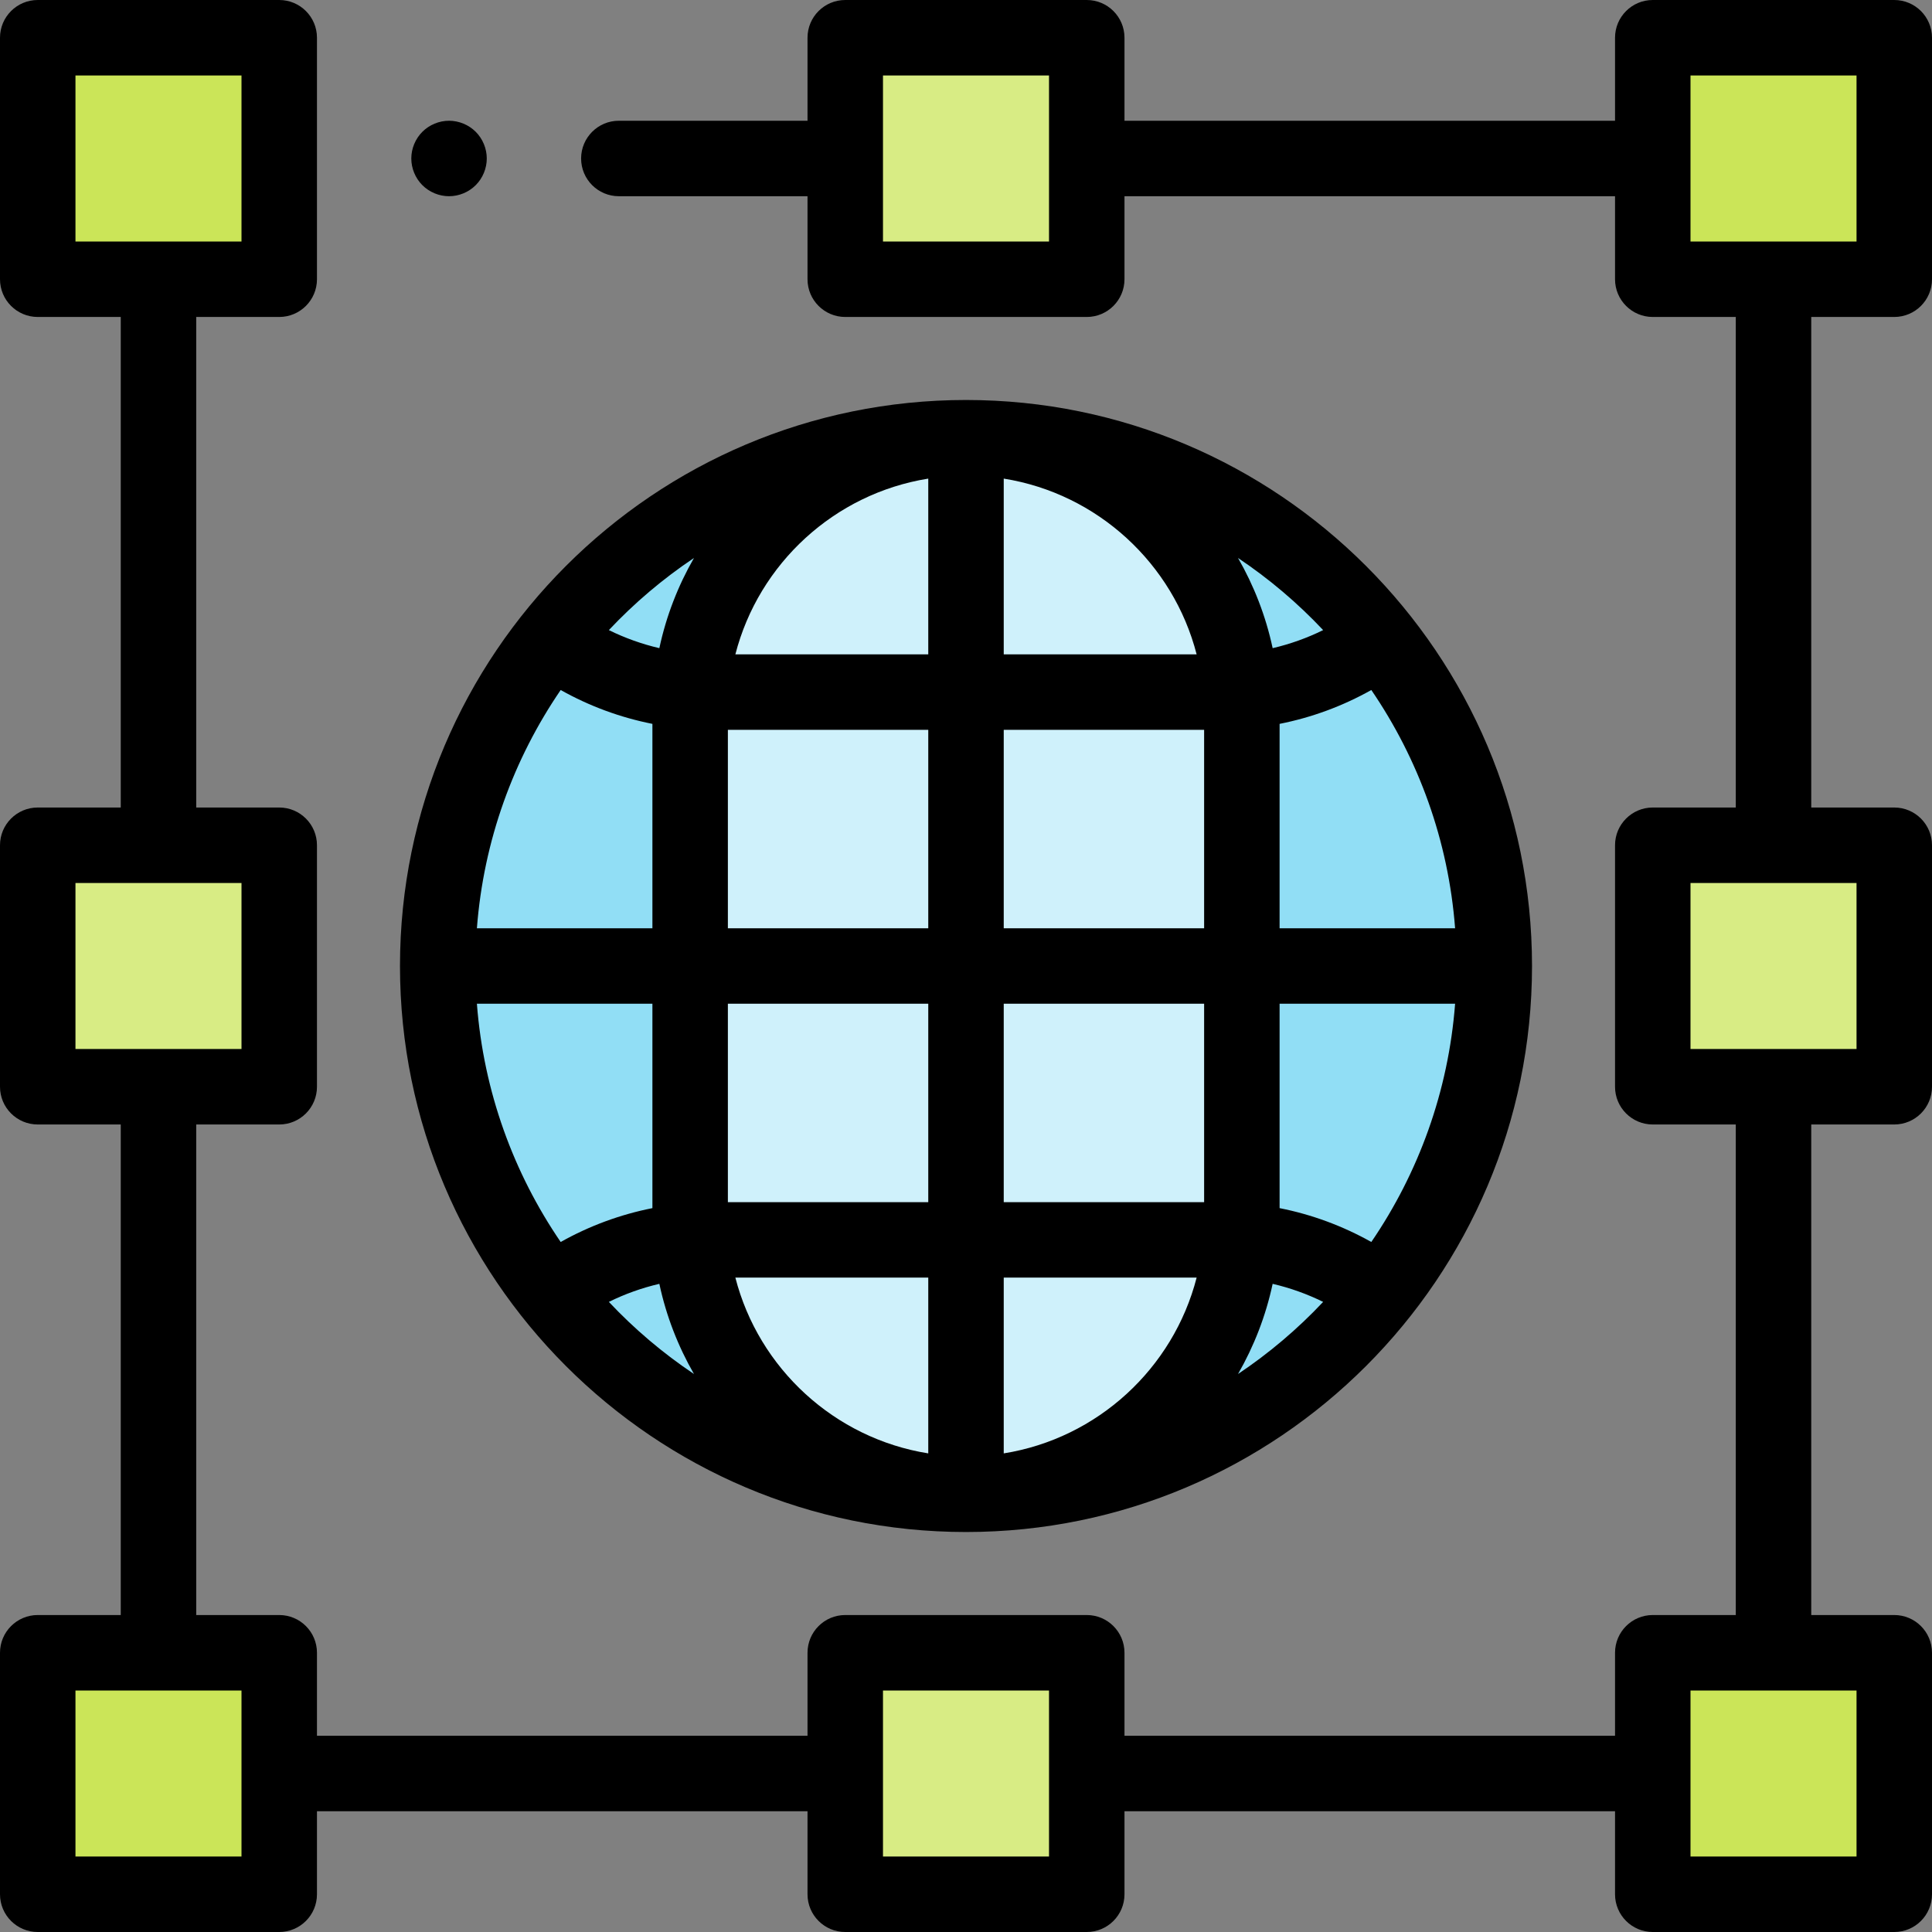 <svg height="512pt" viewBox="0 0 512 512" width="512pt" xmlns="http://www.w3.org/2000/svg"><rect x="0" y="0" width="512" height="512" fill="#808080" stroke="none"/><g fill="#cbe558"><path d="m10 10h64v64h-64zm0 0"/><path d="m502 74h-64v-64h64zm0 0"/><path d="m10 438h64v64h-64zm0 0"/><path d="m502 502h-64v-64h64zm0 0"/></g><path d="m288 74h-64v-64h64zm0 0" fill="#d8ec84"/><path d="m10 224h64v64h-64zm0 0" fill="#d8ec84"/><path d="m502 288h-64v-64h64zm0 0" fill="#d8ec84"/><path d="m288 502h-64v-64h64zm0 0" fill="#d8ec84"/><path d="m396 256c0 77.32-62.68 140-140 140s-140-62.68-140-140 62.68-140 140-140 140 62.68 140 140zm0 0" fill="#91def5"/><path d="m256 116.035c-40.375 0-73.105 32.73-73.105 73.105v133.719c0 40.375 32.73 73.105 73.105 73.105s73.105-32.73 73.105-73.105v-133.719c0-40.375-32.73-73.105-73.105-73.105zm0 0" fill="#cff1fb"/><path d="m502 84c5.523 0 10-4.477 10-10v-64c0-5.523-4.477-10-10-10h-64c-5.523 0-10 4.477-10 10v22h-130v-22c0-5.523-4.477-10-10-10h-64c-5.523 0-10 4.477-10 10v22h-50c-5.523 0-10 4.477-10 10s4.477 10 10 10h50v22c0 5.523 4.477 10 10 10h64c5.523 0 10-4.477 10-10v-22h130v22c0 5.523 4.477 10 10 10h22v130h-22c-5.523 0-10 4.477-10 10v64c0 5.523 4.477 10 10 10h22v130h-22c-5.523 0-10 4.477-10 10v22h-130v-22c0-5.523-4.477-10-10-10h-64c-5.523 0-10 4.477-10 10v22h-130v-22c0-5.523-4.477-10-10-10h-22v-130h22c5.523 0 10-4.477 10-10v-64c0-5.523-4.477-10-10-10h-22v-130h22c5.523 0 10-4.477 10-10v-64c0-5.523-4.477-10-10-10h-64c-5.523 0-10 4.477-10 10v64c0 5.523 4.477 10 10 10h22v130h-22c-5.523 0-10 4.477-10 10v64c0 5.523 4.477 10 10 10h22v130h-22c-5.523 0-10 4.477-10 10v64c0 5.523 4.477 10 10 10h64c5.523 0 10-4.477 10-10v-22h130v22c0 5.523 4.477 10 10 10h64c5.523 0 10-4.477 10-10v-22h130v22c0 5.523 4.477 10 10 10h64c5.523 0 10-4.477 10-10v-64c0-5.523-4.477-10-10-10h-22v-130h22c5.523 0 10-4.477 10-10v-64c0-5.523-4.477-10-10-10h-22v-130zm-224-20h-44v-44h44zm-258-44h44v44h-44zm0 214h44v44h-44zm44 258h-44v-44h44zm214 0h-44v-44h44zm214 0h-44v-44h44zm0-214h-44v-44h44zm-44-258h44v44h-44zm0 0"/><path d="m119 52c2.629 0 5.211-1.07 7.07-2.93 1.859-1.859 2.93-4.441 2.93-7.07s-1.07-5.211-2.93-7.07c-1.859-1.859-4.441-2.93-7.07-2.93s-5.211 1.07-7.07 2.93c-1.859 1.859-2.93 4.441-2.93 7.07s1.07 5.211 2.93 7.07c1.859 1.859 4.441 2.93 7.07 2.93zm0 0"/><path d="m256 406c82.711 0 150-67.289 150-150s-67.289-150-150-150-150 67.289-150 150 67.289 150 150 150zm-129.617-140h46.512v54.168c-8.52 1.684-16.703 4.703-24.309 8.973-12.477-18.262-20.426-39.852-22.203-63.141zm22.203-83.141c7.609 4.27 15.789 7.289 24.309 8.973v54.168h-46.512c1.777-23.289 9.727-44.879 22.203-63.141zm214.828 0c12.477 18.262 20.426 39.852 22.203 63.141h-46.512v-54.168c8.52-1.684 16.703-4.703 24.309-8.973zm0 146.281c-7.609-4.27-15.789-7.289-24.309-8.973v-54.168h46.512c-1.777 23.289-9.727 44.879-22.203 63.141zm-117.414 56.023c-24.863-3.977-44.93-22.52-51.121-46.582h51.121zm20-46.582h51.121c-6.191 24.062-26.258 42.605-51.121 46.582zm0-20v-52.582h53.105v52.582zm0-72.582v-52.582h53.105v52.582zm0-72.582v-46.582c24.863 3.977 44.93 22.52 51.121 46.582zm-20 0h-51.121c6.191-24.062 26.258-42.605 51.121-46.582zm0 20v52.582h-53.105v-52.582zm0 72.582v52.582h-53.105v-52.582zm-84.648 79.016c4.27-2.102 8.754-3.707 13.383-4.785 1.82 8.523 4.957 16.555 9.176 23.898-8.23-5.508-15.797-11.926-22.559-19.113zm166.738 19.113c4.219-7.344 7.355-15.375 9.176-23.898 4.629 1.078 9.109 2.684 13.383 4.785-6.762 7.188-14.332 13.605-22.559 19.113zm22.559-197.145c-4.27 2.102-8.754 3.707-13.383 4.785-1.82-8.523-4.957-16.555-9.176-23.898 8.23 5.508 15.797 11.926 22.559 19.113zm-166.738-19.113c-4.219 7.344-7.355 15.375-9.176 23.898-4.629-1.078-9.109-2.684-13.383-4.785 6.762-7.188 14.332-13.605 22.559-19.113zm0 0"/></svg>